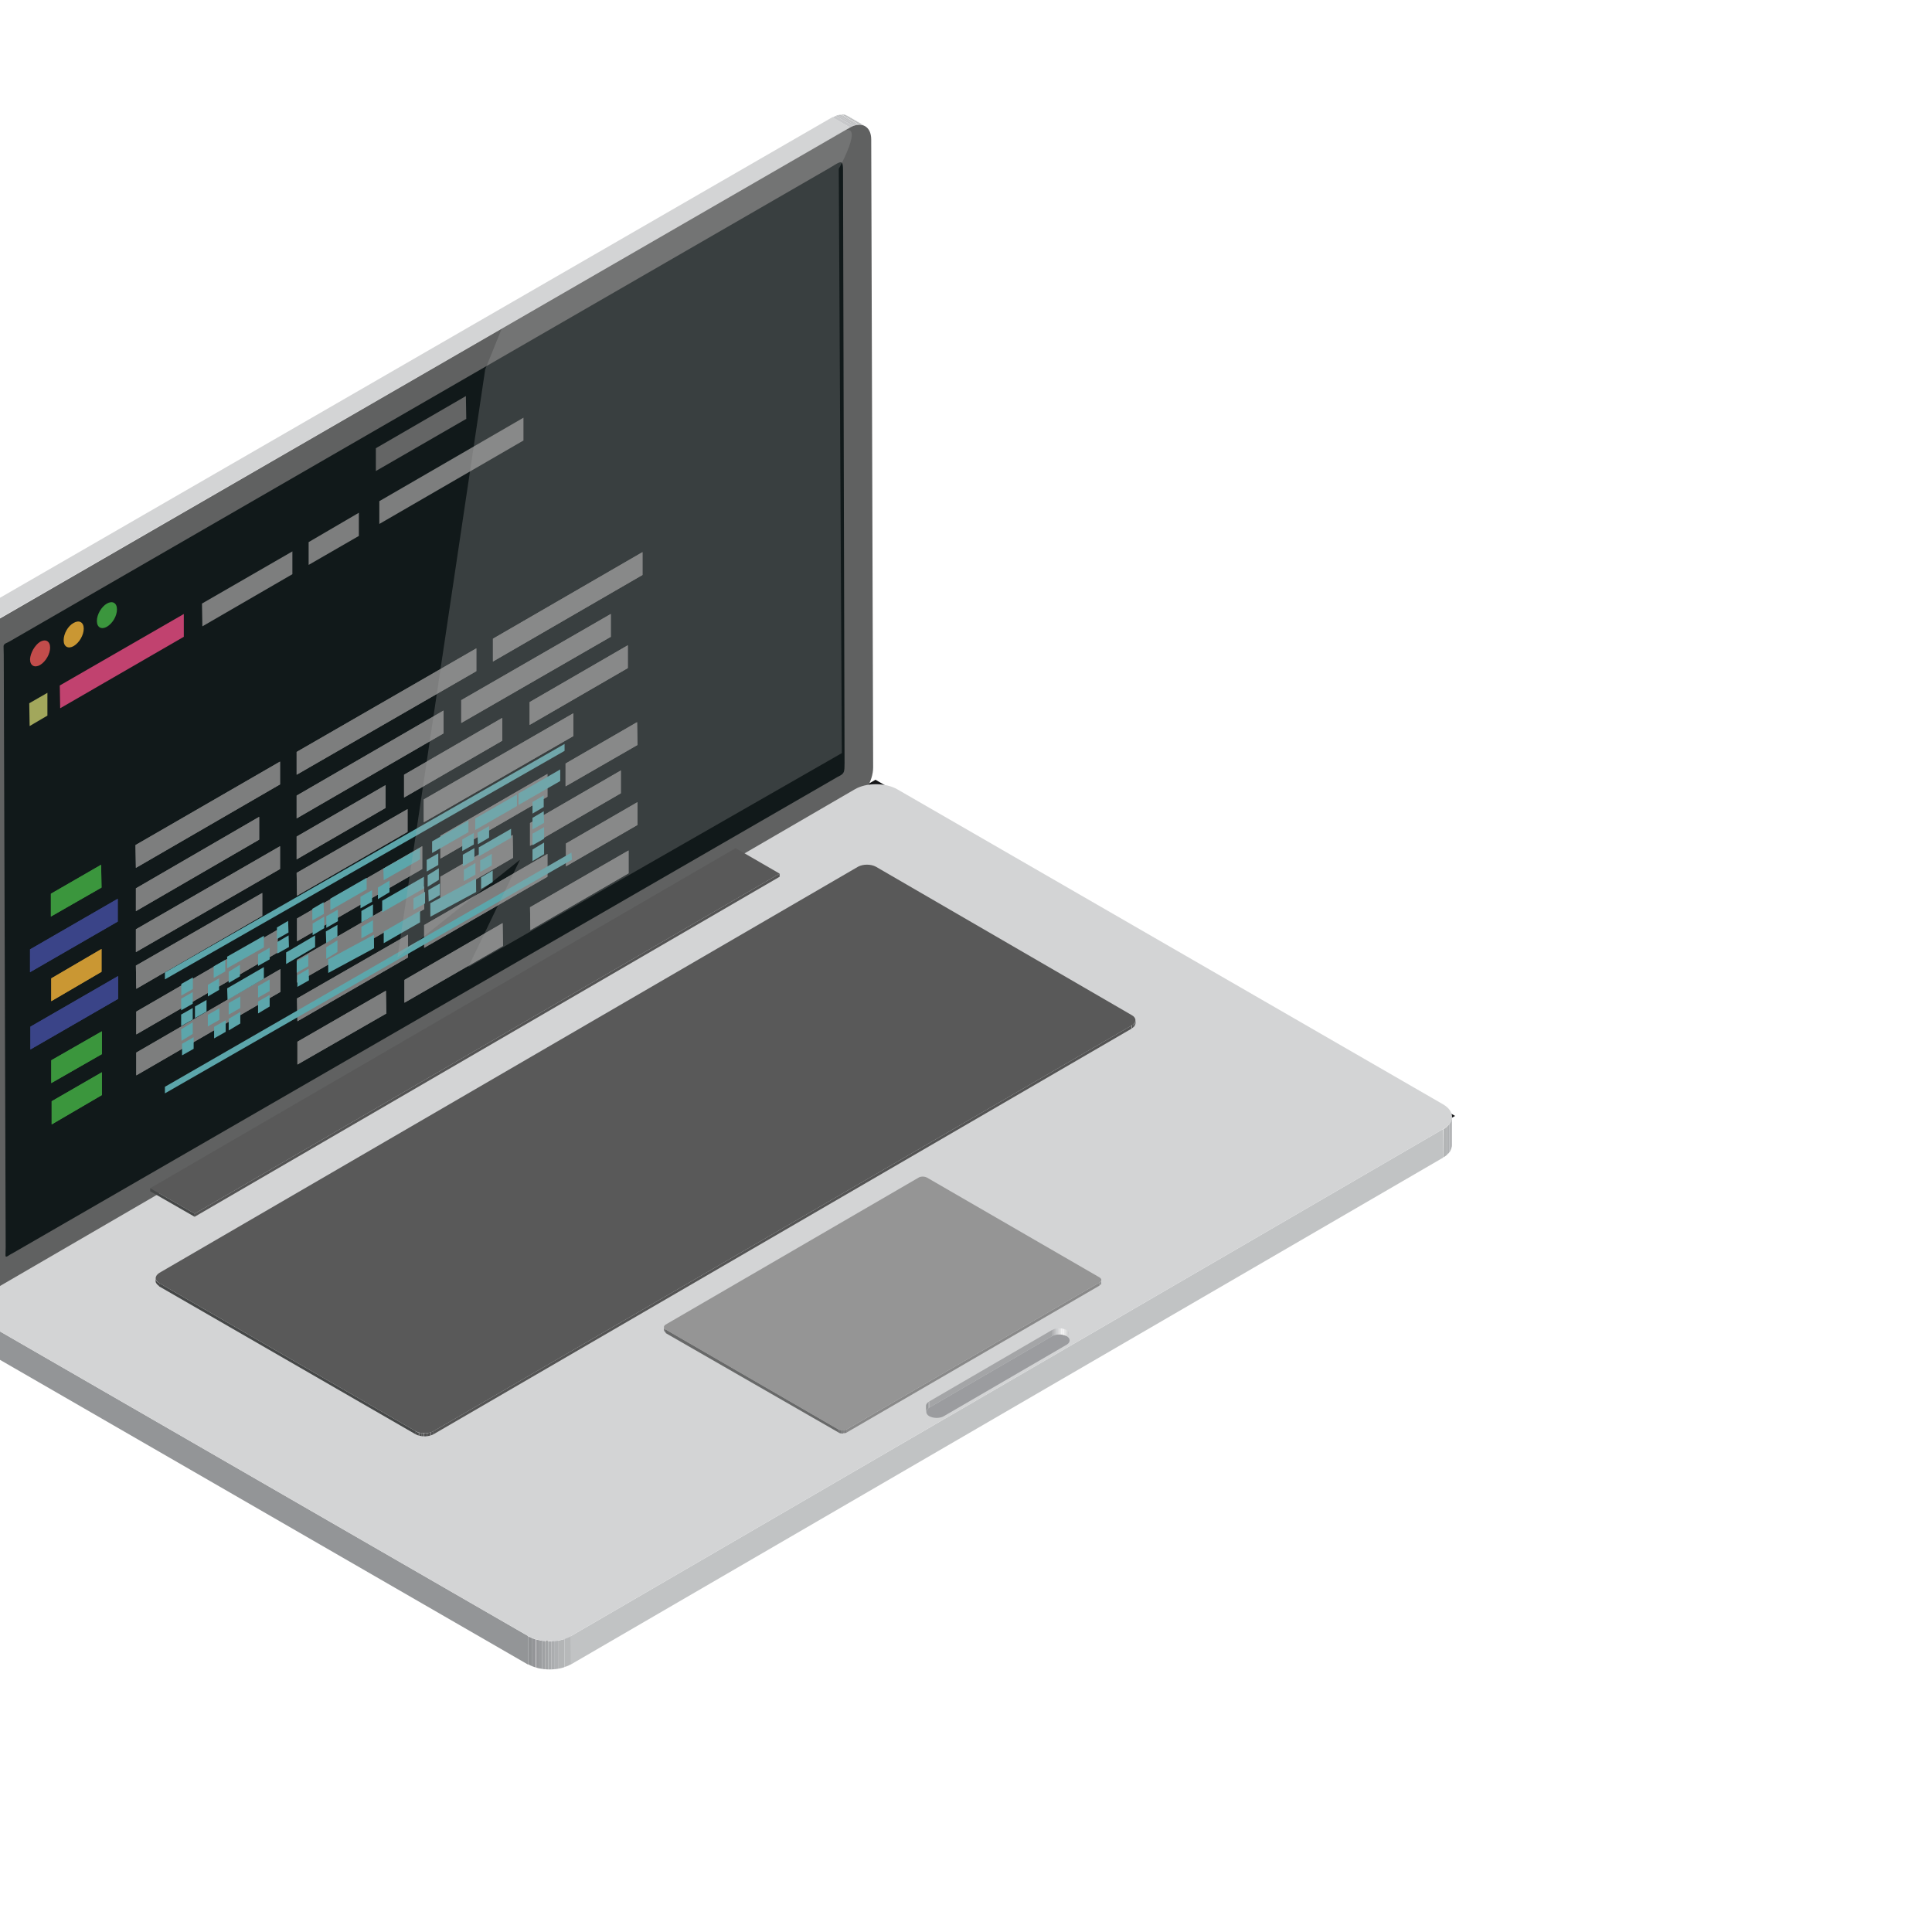 <?xml version="1.0" encoding="utf-8"?>
<!-- Generator: Adobe Illustrator 16.0.0, SVG Export Plug-In . SVG Version: 6.00 Build 0)  -->
<!DOCTYPE svg PUBLIC "-//W3C//DTD SVG 1.1//EN" "http://www.w3.org/Graphics/SVG/1.1/DTD/svg11.dtd">
<svg version="1.1" id="Layer_1" xmlns="http://www.w3.org/2000/svg" xmlns:xlink="http://www.w3.org/1999/xlink" x="0px" y="0px"
	 width="350px" height="350px" viewBox="0 0 350 350" enable-background="new 0 0 350 350" xml:space="preserve">
<filter  width="200%" height="200%" id="f1" y="0" x="0">
	<feGaussianBlur  stdDeviation="7"></feGaussianBlur>
</filter>
<g id="shadow" filter="url(#f1)">
	<path fill="#151618" d="M-5.2,237.16l104.3,60.199l164.5-95.199l-105-60.9L-5.2,237.16z"/>
</g>
<g id="computer">
	<g id="screen">
		<g id="corner-top-right">
			<g>
				<defs>
					<path id="SVGID_1_" d="M153.56,21l3.15,1.82c-0.7-0.42-1.68-0.35-2.73,0.28l-3.15-1.82C151.88,20.65,152.86,20.58,153.56,21z"
						/>
				</defs>
				<clipPath id="SVGID_2_">
					<use xlink:href="#SVGID_1_"  overflow="visible"/>
				</clipPath>
				<g clip-path="url(#SVGID_2_)">
					<path fill="#C7C8CA" d="M153.98,23.1l-3.15-1.82c0.21-0.07,0.35-0.21,0.56-0.28l3.15,1.82
						C154.33,22.89,154.19,22.96,153.98,23.1"/>
					<path fill="#C3C4C6" d="M154.54,22.82L151.39,21c0.14-0.07,0.28-0.14,0.42-0.14l3.15,1.82
						C154.82,22.68,154.68,22.75,154.54,22.82"/>
					<path fill="#BFC0C2" d="M154.96,22.68l-3.15-1.82c0.14,0,0.21-0.07,0.35-0.07l3.15,1.82C155.17,22.61,155.1,22.61,154.96,22.68
						"/>
					<path fill="#BBBCBE" d="M155.31,22.61l-3.15-1.82c0.07,0,0.21,0,0.28,0l3.15,1.82C155.52,22.54,155.38,22.54,155.31,22.61"/>
					<path fill="#B7B9BA" d="M155.59,22.54l-3.15-1.82c0.07,0,0.14,0,0.28,0l3.15,1.82C155.73,22.54,155.66,22.54,155.59,22.54"/>
					<path fill="#B3B5B6" d="M155.87,22.54l-3.15-1.82c0.07,0,0.14,0,0.21,0l3.15,1.82C156.01,22.54,155.94,22.54,155.87,22.54"/>
					<path fill="#AFB1B3" d="M156.08,22.61l-3.15-1.82c0.07,0,0.14,0,0.21,0.07l3.15,1.82C156.22,22.61,156.15,22.61,156.08,22.61"
						/>
					<path fill="#ABADAF" d="M156.29,22.61l-3.15-1.82c0.07,0,0.14,0.07,0.21,0.07l3.15,1.82
						C156.43,22.68,156.36,22.68,156.29,22.61"/>
					<path fill="#A7A9AB" d="M156.5,22.68l-3.15-1.82c0.07,0,0.14,0.07,0.21,0.07l3.15,1.82C156.64,22.75,156.57,22.75,156.5,22.68"
						/>
					<path fill="#A3A5A7" d="M156.71,22.82L153.56,21l0,0L156.71,22.82L156.71,22.82"/>
				</g>
			</g>
		</g>
		<g id="corner-bottom-left">
			<g>
				<defs>
					<path id="SVGID_3_" d="M-3.59,235.55l-3.15-1.819c-0.7-0.42-1.12-1.261-1.12-2.45l3.15,1.819
						C-4.71,234.29-4.22,235.13-3.59,235.55z"/>
				</defs>
				<clipPath id="SVGID_4_">
					<use xlink:href="#SVGID_3_"  overflow="visible"/>
				</clipPath>
				<g clip-path="url(#SVGID_4_)">
					<path fill="#909294" d="M-3.59,235.55l-3.15-1.819c-0.7-0.42-1.12-1.261-1.12-2.45l3.15,1.819
						C-4.71,234.29-4.22,235.13-3.59,235.55"/>
				</g>
			</g>
		</g>
		<polygon id="border-left" fill="#939497" points="-4.71,233.1 -7.86,231.21 -8.14,117.46 -4.99,119.28 		"/>
		<polygon id="border-top" fill="#D3D4D5" points="-1.14,112.63 -4.36,110.81 150.83,21.21 153.98,23.1 		"/>
		<path id="frame" fill="#606161" d="M153.98,23.1c2.1-1.19,3.85-0.21,3.85,2.17l0.35,113.75c0,2.45-1.75,5.39-3.85,6.65
			l-155.12,89.6c-2.1,1.19-3.85,0.211-3.85-2.17l-0.35-113.75c0-2.45,1.75-5.39,3.85-6.65L153.98,23.1z"/>
		<g id="corner-top-left">
			<g>
				<defs>
					<path id="SVGID_5_" d="M-4.99,119.28l-3.15-1.82c0-2.45,1.75-5.39,3.85-6.65l3.15,1.82C-3.31,113.89-4.99,116.9-4.99,119.28z"
						/>
				</defs>
				<clipPath id="SVGID_6_">
					<use xlink:href="#SVGID_5_"  overflow="visible"/>
				</clipPath>
				<g clip-path="url(#SVGID_6_)">
					<path fill="#909294" d="M-4.99,119.28l-3.15-1.82c0-0.21,0-0.49,0.07-0.77l3.15,1.82C-4.99,118.79-4.99,119.07-4.99,119.28"/>
					<path fill="#949598" d="M-4.99,118.58l-3.15-1.82c0-0.21,0.07-0.35,0.07-0.56l3.15,1.82C-4.92,118.23-4.92,118.37-4.99,118.58"
						/>
					<path fill="#98999C" d="M-4.85,118.02L-8,116.2c0-0.14,0.07-0.28,0.14-0.42l3.15,1.82C-4.78,117.74-4.85,117.88-4.85,118.02"/>
					<path fill="#9B9D9F" d="M-4.78,117.6l-3.15-1.82c0.07-0.14,0.07-0.28,0.14-0.42l3.15,1.82C-4.71,117.32-4.71,117.46-4.78,117.6
						"/>
					<path fill="#9FA1A3" d="M-4.64,117.18l-3.15-1.82c0.07-0.14,0.07-0.21,0.14-0.35l3.15,1.82
						C-4.57,116.97-4.57,117.04-4.64,117.18"/>
					<path fill="#A3A5A7" d="M-4.5,116.83l-3.15-1.82c0.07-0.14,0.07-0.21,0.14-0.35l3.15,1.82C-4.43,116.62-4.43,116.69-4.5,116.83
						"/>
					<path fill="#A7A9AB" d="M-4.36,116.48l-3.15-1.82c0.07-0.14,0.07-0.21,0.14-0.35l3.15,1.82
						C-4.29,116.27-4.29,116.34-4.36,116.48"/>
					<path fill="#ABADAF" d="M-4.22,116.13l-3.15-1.82c0.07-0.14,0.14-0.21,0.14-0.35l3.15,1.82
						C-4.08,115.92-4.15,116.06-4.22,116.13"/>
					<path fill="#AFB1B3" d="M-4.01,115.78l-3.15-1.82c0.07-0.14,0.14-0.21,0.21-0.35l3.15,1.82
						C-3.94,115.57-4.01,115.71-4.01,115.78"/>
					<path fill="#B3B5B6" d="M-3.87,115.5l-3.15-1.82c0.07-0.14,0.14-0.21,0.21-0.35l3.15,1.82C-3.73,115.29-3.8,115.36-3.87,115.5"
						/>
					<path fill="#B7B9BA" d="M-3.66,115.15l-3.15-1.82c0.07-0.14,0.14-0.21,0.21-0.35l3.15,1.82
						C-3.52,114.94-3.59,115.08-3.66,115.15"/>
					<path fill="#BBBCBE" d="M-3.45,114.8l-3.15-1.82c0.07-0.14,0.14-0.21,0.28-0.35l3.15,1.82C-3.24,114.59-3.38,114.73-3.45,114.8
						"/>
					<path fill="#BFC0C2" d="M-3.17,114.45l-3.15-1.82c0.07-0.14,0.21-0.28,0.28-0.35l3.15,1.82
						C-2.96,114.24-3.1,114.31-3.17,114.45"/>
					<path fill="#C3C4C6" d="M-2.89,114.1l-3.15-1.82c0.14-0.14,0.28-0.28,0.42-0.42l3.15,1.82C-2.61,113.82-2.75,113.96-2.89,114.1
						"/>
					<path fill="#C7C8CA" d="M-2.47,113.68l-3.15-1.82c0.42-0.42,0.84-0.7,1.26-0.98l3.15,1.82
						C-1.63,112.91-2.05,113.26-2.47,113.68"/>
				</g>
			</g>
		</g>
		<polygon id="code-blue-bg" fill="#8ED4DC" points="151.95,30.52 152.3,136.36 1.31,223.51 1.03,117.67 		"/>
		<path fill="#11191A" d="M152.72,30.8c0-1.61-0.28-1.61-1.19-1.12c-0.35,0.21-0.84,0.49-1.4,0.84L2.22,115.92
			c-0.56,0.35-0.91,0.49-1.19,0.63c-0.56,0.35-0.35,0.42-0.35,2.03l0.35,107.38c0,1.54-0.21,1.89,0.35,1.61
			c0.21-0.141,0.63-0.42,1.19-0.7l148.4-85.68c0.56-0.35,0.98-0.56,1.26-0.7c0.7-0.42,0.77-0.7,0.77-2.24L152.72,30.8z"/>
		<g>
			<g>
				<g id="scrolling-code">
					<polygon fill="#7D7E7E" points="50.73,137.97 50.73,142.1 24.62,157.22 24.55,153.09 					"/>
					<polygon fill="#3B963D" points="18.32,156.66 18.39,160.79 9.22,166.04 9.22,161.91 					"/>
					<polygon fill="#7D7E7E" points="86.29,117.46 86.29,121.59 53.74,140.35 53.74,136.22 					"/>
					<polygon fill="#7D7E7E" points="116.39,100.03 116.39,104.16 89.3,119.84 89.3,115.71 					"/>
					<polygon fill="#3A4488" points="21.33,162.82 21.33,166.95 5.44,176.12 5.44,171.99 					"/>
					<polygon fill="#7D7E7E" points="110.65,111.23 110.65,115.36 83.56,130.97 83.56,126.84 					"/>
					<polygon fill="#7D7E7E" points="80.34,128.73 80.34,132.86 53.74,148.26 53.74,144.13 					"/>
					<polygon fill="#7D7E7E" points="46.95,147.98 46.95,152.11 24.62,165.06 24.62,160.93 					"/>
					<polygon fill="#CA9733" points="18.39,171.92 18.39,176.05 9.29,181.37 9.29,177.24 					"/>
					<polygon fill="#7D7E7E" points="90.98,130.06 90.98,134.19 73.2,144.48 73.2,140.35 					"/>
					<polygon fill="#7D7E7E" points="69.84,142.24 69.84,146.37 53.74,155.68 53.74,151.55 					"/>
					<polygon fill="#7D7E7E" points="113.73,116.9 113.73,121.03 95.95,131.32 95.95,127.19 					"/>
					<polygon fill="#7D7E7E" points="50.73,153.3 50.73,157.43 24.62,172.48 24.62,168.35 					"/>
					<polygon fill="#3A4488" points="21.4,176.82 21.4,180.95 5.51,190.12 5.51,185.99 					"/>
					<polygon fill="#7D7E7E" points="103.86,129.22 103.86,133.35 76.77,148.96 76.77,144.83 					"/>
					<polygon fill="#7D7E7E" points="73.83,146.58 73.83,150.71 53.81,162.26 53.74,158.13 					"/>
					<polygon fill="#7D7E7E" points="47.51,161.77 47.51,165.9 24.69,179.13 24.62,174.93 					"/>
					<polygon fill="#3B963D" points="18.46,186.83 18.46,190.96 9.29,196.21 9.29,192.08 					"/>
					<polygon fill="#7D7E7E" points="115.41,130.83 115.48,134.96 102.46,142.45 102.46,138.32 					"/>
					<polygon fill="#7D7E7E" points="99.17,140.21 99.17,144.34 79.78,155.54 79.78,151.41 					"/>
					<polygon fill="#7D7E7E" points="50.31,168.42 50.31,172.55 24.69,187.391 24.69,183.26 					"/>
					<polygon fill="#7D7E7E" points="76.49,153.3 76.49,157.43 53.81,170.52 53.81,166.39 					"/>
					<polygon fill="#3B963D" points="18.46,194.25 18.46,198.38 9.36,203.7 9.36,199.5 					"/>
					<polygon fill="#7D7E7E" points="112.47,139.58 112.47,143.71 96.02,153.23 96.02,149.1 					"/>
					<polygon fill="#7D7E7E" points="76.84,160.58 76.84,164.71 53.81,178.01 53.81,173.88 					"/>
					<polygon fill="#7D7E7E" points="92.87,151.27 92.94,155.4 79.78,163.03 79.78,158.83 					"/>
					<polygon fill="#7D7E7E" points="50.8,175.561 50.8,179.689 24.69,194.811 24.69,190.68 					"/>
					<polygon fill="#7D7E7E" points="99.17,154.7 99.17,158.83 76.84,171.71 76.84,167.58 					"/>
					<polygon fill="#7D7E7E" points="115.48,145.32 115.48,149.45 102.53,156.94 102.53,152.81 					"/>
					<polygon fill="#7D7E7E" points="73.9,169.33 73.9,173.46 53.88,185.01 53.81,180.88 					"/>
					<polygon fill="#7D7E7E" points="69.91,179.48 69.98,183.609 53.88,192.85 53.88,188.72 					"/>
					<polygon fill="#7D7E7E" points="113.87,154.07 113.87,158.2 96.09,168.49 96.02,164.36 					"/>
					<polygon fill="#7D7E7E" points="91.05,167.23 73.27,177.52 73.27,181.65 91.12,171.36 					"/>
				</g>
			</g>
			<g>
				<g id="scrolling-code-2">
					<polygon fill="#7D7E7E" points="50.73,137.97 50.73,142.1 24.62,157.22 24.55,153.09 					"/>
					<polygon fill="#3B963D" points="18.32,156.66 18.39,160.79 9.22,166.04 9.22,161.91 					"/>
					<polygon fill="#7D7E7E" points="86.29,117.46 86.29,121.59 53.74,140.35 53.74,136.22 					"/>
					<polygon fill="#7D7E7E" points="116.39,100.03 116.39,104.16 89.3,119.84 89.3,115.71 					"/>
					<polygon fill="#3A4488" points="21.33,162.82 21.33,166.95 5.44,176.12 5.44,171.99 					"/>
					<polygon fill="#7D7E7E" points="110.65,111.23 110.65,115.36 83.56,130.97 83.56,126.84 					"/>
					<polygon fill="#7D7E7E" points="80.34,128.73 80.34,132.86 53.74,148.26 53.74,144.13 					"/>
					<polygon fill="#7D7E7E" points="46.95,147.98 46.95,152.11 24.62,165.06 24.62,160.93 					"/>
					<polygon fill="#CA9733" points="18.39,171.92 18.39,176.05 9.29,181.37 9.29,177.24 					"/>
					<polygon fill="#7D7E7E" points="90.98,130.06 90.98,134.19 73.2,144.48 73.2,140.35 					"/>
					<polygon fill="#7D7E7E" points="69.84,142.24 69.84,146.37 53.74,155.68 53.74,151.55 					"/>
					<polygon fill="#7D7E7E" points="113.73,116.9 113.73,121.03 95.95,131.32 95.95,127.19 					"/>
					<polygon fill="#7D7E7E" points="50.73,153.3 50.73,157.43 24.62,172.48 24.62,168.35 					"/>
					<polygon fill="#3A4488" points="21.4,176.82 21.4,180.95 5.51,190.12 5.51,185.99 					"/>
					<polygon fill="#7D7E7E" points="103.86,129.22 103.86,133.35 76.77,148.96 76.77,144.83 					"/>
					<polygon fill="#7D7E7E" points="73.83,146.58 73.83,150.71 53.81,162.26 53.74,158.13 					"/>
					<polygon fill="#7D7E7E" points="47.51,161.77 47.51,165.9 24.69,179.13 24.62,174.93 					"/>
					<polygon fill="#3B963D" points="18.46,186.83 18.46,190.96 9.29,196.21 9.29,192.08 					"/>
					<polygon fill="#7D7E7E" points="115.41,130.83 115.48,134.96 102.46,142.45 102.46,138.32 					"/>
					<polygon fill="#7D7E7E" points="99.17,140.21 99.17,144.34 79.78,155.54 79.78,151.41 					"/>
					<polygon fill="#7D7E7E" points="50.31,168.42 50.31,172.55 24.69,187.391 24.69,183.26 					"/>
					<polygon fill="#7D7E7E" points="76.49,153.3 76.49,157.43 53.81,170.52 53.81,166.39 					"/>
					<polygon fill="#3B963D" points="18.46,194.25 18.46,198.38 9.36,203.7 9.36,199.5 					"/>
					<polygon fill="#7D7E7E" points="112.47,139.58 112.47,143.71 96.02,153.23 96.02,149.1 					"/>
					<polygon fill="#7D7E7E" points="76.84,160.58 76.84,164.71 53.81,178.01 53.81,173.88 					"/>
					<polygon fill="#7D7E7E" points="92.87,151.27 92.94,155.4 79.78,163.03 79.78,158.83 					"/>
					<polygon fill="#7D7E7E" points="50.8,175.561 50.8,179.689 24.69,194.811 24.69,190.68 					"/>
					<polygon fill="#7D7E7E" points="99.17,154.7 99.17,158.83 76.84,171.71 76.84,167.58 					"/>
					<polygon fill="#7D7E7E" points="115.48,145.32 115.48,149.45 102.53,156.94 102.53,152.81 					"/>
					<polygon fill="#7D7E7E" points="73.9,169.33 73.9,173.46 53.88,185.01 53.81,180.88 					"/>
					<polygon fill="#7D7E7E" points="69.91,179.48 69.98,183.609 53.88,192.85 53.88,188.72 					"/>
					<polygon fill="#7D7E7E" points="113.87,154.07 113.87,158.2 96.09,168.49 96.02,164.36 					"/>
					<polygon fill="#7D7E7E" points="91.05,167.23 73.27,177.52 73.27,181.65 91.12,171.36 					"/>
				</g>
			</g>
		</g>
		<polygon fill="#A2A75C" points="8.59,125.51 8.59,129.64 5.37,131.53 5.3,127.4 		"/>
		<polygon fill="#7D7E7E" points="65.01,92.89 65.01,97.09 55.91,102.34 55.91,98.21 		"/>
		<polygon fill="#7D7E7E" points="94.83,75.67 94.83,79.8 68.72,94.92 68.72,90.79 		"/>
		<polygon fill="#7D7E7E" points="52.97,99.89 52.97,104.02 36.66,113.47 36.59,109.34 		"/>
		<polygon fill="#C1426F" points="33.3,111.23 33.3,115.36 10.9,128.31 10.83,124.18 		"/>
		<polygon fill="#5CA6AB" points="61.129,170.352 61.129,172.451 59.099,173.711 59.099,171.611 		"/>
		<polygon fill="#5CA6AB" points="67.741,169.339 67.762,171.786 59.467,176.261 59.446,173.814 		"/>
		<polygon fill="#5CA6AB" points="89.255,157.69 89.255,159.79 87.155,161.05 87.155,158.95 		"/>
		<polygon fill="#5CA6AB" points="76.095,153.58 76.095,155.68 69.515,159.46 69.445,157.36 		"/>
		<polygon fill="#5CA6AB" points="67.402,161.263 67.402,163.363 65.303,164.553 65.303,162.453 		"/>
		<polygon fill="#5CA6AB" points="48.852,171.697 48.852,173.796 46.752,174.986 46.752,172.886 		"/>
		<polygon fill="#5CA6AB" points="48.852,177.437 48.852,179.537 46.752,180.727 46.752,178.627 		"/>
		<polygon fill="#5CA6AB" points="89.089,154.682 89.089,156.782 86.989,157.972 86.989,155.872 		"/>
		<polygon fill="#5CA6AB" points="98.499,146.97 98.568,149.07 96.468,150.26 96.468,148.16 		"/>
		<polygon fill="#5CA6AB" points="98.499,144.1 98.499,146.2 96.468,147.39 96.468,145.29 		"/>
		<polygon fill="#5CA6AB" points="77.005,161.56 77.005,163.66 74.905,164.85 74.905,162.75 		"/>
		<polygon fill="#5CA6AB" points="39.69,177.229 39.69,179.328 37.66,180.519 37.66,178.418 		"/>
		<polygon fill="#5CA6AB" points="98.568,152.64 98.568,154.74 96.468,156 96.468,153.9 		"/>
		<polygon fill="#5CA6AB" points="76.095,164.99 76.095,167.09 69.515,170.87 69.515,168.77 		"/>
		<polygon fill="#5CA6AB" points="88.606,149.65 88.606,151.75 86.577,152.94 86.506,150.84 		"/>
		<polygon fill="#5CA6AB" points="98.568,149.84 98.568,151.94 96.468,153.13 96.468,151.03 		"/>
		<polygon fill="#5CA6AB" points="58.736,166.051 58.736,168.15 56.637,169.411 56.637,167.311 		"/>
		<polygon fill="#5CA6AB" points="70.565,159.53 70.565,161.63 68.465,162.89 68.465,160.79 		"/>
		<polygon fill="#5CA6AB" points="76.795,158.836 76.795,160.937 69.235,165.276 69.235,163.176 		"/>
		<polygon fill="#5CA6AB" points="55.85,172.942 55.85,175.043 53.75,176.232 53.75,174.133 		"/>
		<polygon fill="#5CA6AB" points="48.852,180.236 48.852,182.336 46.752,183.597 46.752,181.426 		"/>
		<polygon fill="#5CA6AB" points="52.28,169.453 52.35,171.553 50.25,172.743 50.25,170.643 		"/>
		<polygon fill="#5CA6AB" points="43.532,183.316 43.532,185.416 41.432,186.676 41.432,184.576 		"/>
		<polygon fill="#5CA6AB" points="43.532,180.517 43.532,182.617 41.432,183.807 41.432,181.707 		"/>
		<polygon fill="#5CA6AB" points="47.802,175.197 47.802,177.297 41.222,181.146 41.152,179.047 		"/>
		<polygon fill="#5CA6AB" points="67.569,166.711 67.569,168.812 65.469,170.002 65.469,167.901 		"/>
		<polygon fill="#5CA6AB" points="43.462,174.776 43.462,176.877 41.432,178.066 41.432,176.037 		"/>
		<polygon fill="#5CA6AB" points="67.569,163.841 67.569,165.941 65.469,167.131 65.469,165.032 		"/>
		<polygon fill="#5CA6AB" points="47.802,169.526 47.802,171.626 41.152,175.407 41.152,173.307 		"/>
		<polygon fill="#5CA6AB" points="61.129,167.551 61.129,169.651 59.099,170.842 59.029,168.742 		"/>
		<polygon fill="#5CA6AB" points="103.52,154.458 103.612,155.741 29.875,198.075 29.875,196.884 		"/>
		<polygon fill="#5CA6AB" points="61.212,164.786 61.212,166.886 59.112,168.076 59.112,165.976 		"/>
		<polygon display="none" fill="#5CA6AB" points="20.07,143.57 20.07,145.67 13.42,149.45 13.42,147.35 		"/>
		<polygon fill="#5CA6AB" points="66.422,159.023 66.422,161.123 59.842,164.903 59.842,162.803 		"/>
		<polygon fill="#5CA6AB" points="34.915,185.197 34.915,187.297 32.885,188.557 32.815,186.457 		"/>
		<polygon fill="#5CA6AB" points="34.915,179.734 34.915,181.835 32.815,183.025 32.815,180.925 		"/>
		<polygon display="none" fill="#5CA6AB" points="20,132.16 20,134.26 13.42,138.04 13.42,135.94 		"/>
		<polygon fill="#5CA6AB" points="102.278,134.771 102.278,136.026 29.875,177.425 29.875,176.17 		"/>
		<polygon fill="#5CA6AB" points="57.083,169.46 57.083,171.561 51.833,174.641 51.833,172.541 		"/>
		<polygon fill="#5CA6AB" points="37.415,181.151 37.415,183.252 35.315,184.441 35.315,182.342 		"/>
		<polygon fill="#5CA6AB" points="40.811,173.881 40.811,175.98 38.711,177.171 38.711,175.071 		"/>
		<polygon fill="#5CA6AB" points="34.941,177.068 34.941,179.168 32.841,180.358 32.841,178.258 		"/>
		<polygon fill="#5CA6AB" points="93.649,143.927 93.649,146.027 86.089,150.367 86.089,148.267 		"/>
		<polygon fill="#5CA6AB" points="39.748,182.651 39.748,184.752 37.648,185.941 37.648,183.842 		"/>
		<polygon fill="#5CA6AB" points="40.889,184.823 40.889,186.924 38.789,188.113 38.789,186.014 		"/>
		<polygon fill="#5CA6AB" points="35.082,187.901 35.082,190.002 32.981,191.191 32.981,189.092 		"/>
		<polygon fill="#5CA6AB" points="52.197,166.828 52.267,168.928 50.167,170.118 50.167,168.018 		"/>
		<polygon fill="#5CA6AB" points="58.613,163.453 58.683,165.553 56.583,166.743 56.583,164.643 		"/>
		<polygon fill="#5CA6AB" points="55.905,175.494 55.975,177.595 53.875,178.784 53.875,176.685 		"/>
		<polygon fill="#5CA6AB" points="79.504,157.289 79.504,159.389 77.474,160.649 77.474,158.549 		"/>
		<polygon fill="#5CA6AB" points="86.241,159.152 86.262,161.598 77.967,166.073 77.946,163.627 		"/>
		<polygon fill="#5CA6AB" points="85.84,150.888 85.84,152.988 83.74,154.178 83.74,152.078 		"/>
		<polygon fill="#5CA6AB" points="85.944,153.649 85.944,155.749 83.844,156.939 83.844,154.839 		"/>
		<polygon fill="#5CA6AB" points="86.131,156.341 86.131,158.441 84.032,159.631 84.032,157.532 		"/>
		<polygon fill="#5CA6AB" points="79.691,160.051 79.691,162.151 77.662,163.341 77.591,161.242 		"/>
		<polygon fill="#5CA6AB" points="79.4,154.598 79.4,156.698 77.3,157.888 77.3,155.788 		"/>
		<polygon fill="#5CA6AB" points="84.86,148.648 84.86,150.748 78.28,154.528 78.28,152.428 		"/>
		<polygon fill="#5CA6AB" points="92.583,150.146 92.583,151.774 86.735,155.139 86.735,153.511 		"/>
		<polygon fill="#5CA6AB" points="101.492,139.392 101.492,141.492 93.932,145.832 93.932,143.732 		"/>
		<polygon fill="#5CA6AB" points="34.915,182.605 34.915,184.705 32.815,185.895 32.815,183.795 		"/>
		<g>
			<g>
				<defs>
					<path id="SVGID_7_" d="M152.72,30.8c0-1.61-0.28-1.61-1.19-1.12c-0.35,0.21-0.84,0.49-1.4,0.84L2.22,115.92
						c-0.56,0.35-0.91,0.49-1.19,0.63c-0.56,0.35-0.35,0.42-0.35,2.03l0.35,107.38c0,1.54-0.21,1.89,0.35,1.61
						c0.21-0.141,0.63-0.42,1.19-0.7l148.4-85.68c0.56-0.35,0.98-0.56,1.26-0.7c0.7-0.42,0.77-0.7,0.77-2.24L152.72,30.8z"/>
				</defs>
				<clipPath id="SVGID_8_">
					<use xlink:href="#SVGID_7_"  overflow="visible"/>
				</clipPath>
				<g display="none" clip-path="url(#SVGID_8_)">
					<path id="code-cover-screen" display="inline" fill="#11191A" d="M152.72,30.8c0-1.61-0.28-1.61-1.19-1.12
						c-0.35,0.21-0.84,0.49-1.4,0.84L2.22,115.92c-0.56,0.35-0.91,0.49-1.19,0.63c-0.56,0.35-0.35,0.42-0.35,2.03l0.35,107.38
						c0,1.54-0.21,1.89,0.35,1.61c0.21-0.141,0.63-0.42,1.19-0.7l148.4-85.68c0.56-0.35,0.98-0.56,1.26-0.7
						c0.7-0.42,0.77-0.7,0.77-2.24L152.72,30.8z"/>
				</g>
			</g>
		</g>
		<path fill="#C24C4B" d="M7.26,116.27c0.98-0.56,1.82-0.14,1.82,1.05c0,1.12-0.77,2.52-1.82,3.15c-0.98,0.561-1.82,0.14-1.82-1.05
			C5.51,118.3,6.28,116.9,7.26,116.27z"/>
		<path fill="#CA9733" d="M13.35,112.84c0.98-0.56,1.82-0.14,1.82,1.05c0,1.12-0.77,2.52-1.82,3.15c-0.98,0.56-1.82,0.14-1.82-1.05
			C11.53,114.8,12.3,113.4,13.35,112.84z"/>
		<path fill="#3B963D" d="M19.37,109.34c0.98-0.56,1.82-0.14,1.82,1.05s-0.77,2.52-1.82,3.15c-0.98,0.56-1.82,0.14-1.82-1.05
			C17.55,111.3,18.39,109.9,19.37,109.34z"/>
		<polygon fill="#646565" points="84.4,71.75 84.47,75.88 68.09,85.33 68.09,81.2 		"/>
		<path id="reflex" opacity="0.27" fill="#A9A8A8" enable-background="new    " d="M150.9,24.85L90.91,59.5l-3.01,7.42L72.01,173.46
			l22.19-17.71l-9.38,19.46l67.69-38.78l-0.56-105.84C151.95,30.59,157.9,19.88,150.9,24.85z"/>
	</g>
	<g id="bottom">
		<g>
			<g>
				<defs>
					<path id="SVGID_9_" d="M263.04,202.37v5.11c0,0.84-0.56,1.609-1.61,2.239v-5.11C262.48,203.98,263.04,203.141,263.04,202.37z"
						/>
				</defs>
				<clipPath id="SVGID_10_">
					<use xlink:href="#SVGID_9_"  overflow="visible"/>
				</clipPath>
				<g clip-path="url(#SVGID_10_)">
					<path fill="#9B9D9F" d="M263.04,202.37v5.11c0,0,0,0,0,0.069V202.37L263.04,202.37"/>
					<path fill="#9FA1A3" d="M263.04,202.37v5.11c0,0.14,0,0.209-0.069,0.35v-5.11C263.04,202.58,263.04,202.51,263.04,202.37"/>
					<path fill="#A3A5A7" d="M262.971,202.72v5.11c0,0.07-0.07,0.21-0.07,0.279V203C262.971,202.93,262.971,202.79,262.971,202.72"
						/>
					<path fill="#A7A9AB" d="M262.9,203v5.109c-0.07,0.141-0.07,0.211-0.141,0.281v-5.11C262.83,203.21,262.83,203.141,262.9,203"/>
					<path fill="#ABADAF" d="M262.76,203.35v5.11c-0.07,0.14-0.14,0.21-0.21,0.351v-5.11
						C262.62,203.561,262.689,203.42,262.76,203.35"/>
					<path fill="#AFB1B3" d="M262.55,203.63v5.11c-0.069,0.14-0.21,0.279-0.35,0.35v-5.109
						C262.34,203.91,262.41,203.77,262.55,203.63"/>
					<path fill="#B3B5B6" d="M262.2,204.05v5.11c-0.21,0.21-0.421,0.35-0.7,0.49v-5.11C261.779,204.4,261.99,204.189,262.2,204.05"
						/>
					<path fill="#B7B9BA" d="M261.5,204.54v5.11c0,0-0.07,0-0.07,0.069L261.5,204.54C261.43,204.54,261.5,204.54,261.5,204.54"/>
				</g>
			</g>
		</g>
		<g>
			<g>
				<defs>
					<path id="SVGID_11_" d="M-4.92,242.2v-5.11c0,0.84,0.56,1.61,1.61,2.24v5.109C-4.36,243.811-4.92,242.97-4.92,242.2z"/>
				</defs>
				<clipPath id="SVGID_12_">
					<use xlink:href="#SVGID_11_"  overflow="visible"/>
				</clipPath>
				<g clip-path="url(#SVGID_12_)">
					<path fill="#909294" d="M-3.24,239.33v5.109c-1.05-0.629-1.61-1.47-1.61-2.239v-5.11C-4.85,237.859-4.36,238.7-3.24,239.33"/>
				</g>
			</g>
		</g>
		<polygon fill="#C1C3C4" points="261.43,204.54 261.43,209.72 103.37,301.561 103.44,296.38 		"/>
		<polygon fill="#939597" points="95.67,296.38 95.67,301.561 -3.31,244.439 -3.24,239.33 		"/>
		<path fill="#D3D4D5" d="M261.43,200.061c2.17,1.26,2.17,3.289,0,4.479l-157.99,91.84c-2.1,1.261-5.6,1.261-7.77,0l-98.91-57.05
			c-2.17-1.26-2.17-3.29,0-4.48l158.06-91.84c2.1-1.26,5.6-1.26,7.77,0L261.43,200.061z"/>
		<g>
			<g>
				<defs>
					<path id="SVGID_13_" d="M103.44,296.38v5.11c-2.1,1.26-5.6,1.26-7.77,0v-5.11C97.77,297.641,101.27,297.641,103.44,296.38z"/>
				</defs>
				<clipPath id="SVGID_14_">
					<use xlink:href="#SVGID_13_"  overflow="visible"/>
				</clipPath>
				<g clip-path="url(#SVGID_14_)">
					<path fill="#B7B9BA" d="M103.44,296.38v5.11c-0.35,0.21-0.77,0.42-1.19,0.49v-5.11C102.67,296.8,103.02,296.59,103.44,296.38"
						/>
					<path fill="#B3B5B6" d="M102.25,296.939v5.11c-0.35,0.14-0.7,0.21-1.05,0.28v-5.11C101.55,297.15,101.9,297.01,102.25,296.939"
						/>
					<path fill="#AFB1B3" d="M101.2,297.22v5.11c-0.21,0.07-0.49,0.07-0.7,0.07v-5.11C100.71,297.29,100.92,297.22,101.2,297.22"/>
					<path fill="#ABADAF" d="M100.5,297.29v5.11c-0.21,0-0.42,0-0.63,0.069v-5.11C100.08,297.29,100.29,297.29,100.5,297.29"/>
					<path fill="#A7A9AB" d="M99.87,297.359v5.11c-0.21,0-0.35,0-0.56,0v-5.11C99.45,297.359,99.66,297.359,99.87,297.359"/>
					<path fill="#A3A5A7" d="M99.31,297.359v5.11c-0.21,0-0.35,0-0.56,0v-5.11C98.96,297.29,99.1,297.359,99.31,297.359"/>
					<path fill="#9FA1A3" d="M98.75,297.29v5.11c-0.21,0-0.35,0-0.56-0.07v-5.11C98.4,297.29,98.54,297.29,98.75,297.29"/>
					<path fill="#9B9D9F" d="M98.19,297.22v5.11c-0.21,0-0.35-0.07-0.56-0.07v-5.109C97.84,297.22,98.05,297.22,98.19,297.22"/>
					<path fill="#98999C" d="M97.7,297.15v5.109c-0.21-0.07-0.42-0.07-0.56-0.14v-5.11C97.28,297.08,97.49,297.08,97.7,297.15"/>
					<path fill="#949598" d="M97.07,297.01v5.11c-0.21-0.07-0.42-0.14-0.63-0.21v-5.11C96.65,296.87,96.86,296.939,97.07,297.01"/>
					<path fill="#909294" d="M96.44,296.8v5.11c-0.28-0.141-0.56-0.21-0.77-0.35v-5.11C95.88,296.52,96.16,296.66,96.44,296.8"/>
				</g>
			</g>
		</g>
		<polygon fill="#595959" points="141.24,158.27 35.26,219.87 27.21,215.25 133.26,153.65 		"/>
		<polygon fill="#545454" points="141.24,158.27 141.24,158.83 35.26,220.43 35.26,219.87 		"/>
		<polygon fill="#464848" points="35.26,219.87 35.26,220.43 27.21,215.811 27.21,215.25 		"/>
		<g>
			<g>
				<defs>
					<path id="SVGID_15_" d="M199.55,231.84v0.561c0,0.14-0.14,0.35-0.35,0.42v-0.561C199.41,232.189,199.55,232.05,199.55,231.84z"
						/>
				</defs>
				<clipPath id="SVGID_16_">
					<use xlink:href="#SVGID_15_"  overflow="visible"/>
				</clipPath>
				<g clip-path="url(#SVGID_16_)">
					<polyline fill="#6E6F6F" points="199.55,231.84 199.55,232.47 199.55,232.47 199.55,231.84 199.55,231.84 					"/>
					<path fill="#707172" d="M199.55,231.84v0.561v0.069V231.84C199.55,231.91,199.55,231.91,199.55,231.84"/>
					<path fill="#737475" d="M199.55,231.91v0.56v0.07V231.91C199.55,231.98,199.55,231.98,199.55,231.91"/>
					<path fill="#767777" d="M199.55,231.98v0.56v0.069V231.98C199.48,232.05,199.48,232.05,199.55,231.98"/>
					<path fill="#797A7A" d="M199.48,232.05v0.56c0,0,0,0.07-0.07,0.07L199.48,232.05C199.48,232.12,199.48,232.12,199.48,232.05"/>
					<path fill="#7C7D7D" d="M199.41,232.12v0.56l-0.07,0.07v-0.561C199.41,232.189,199.41,232.189,199.41,232.12"/>
					<path fill="#7F7F80" d="M199.41,232.189v0.561c-0.07,0.07-0.07,0.07-0.141,0.07v-0.561
						C199.27,232.26,199.34,232.26,199.41,232.189"/>
					<path fill="#828283" d="M199.2,232.33v0.561l0,0V232.33L199.2,232.33"/>
				</g>
			</g>
		</g>
		<g>
			<g>
				<defs>
					<path id="SVGID_17_" d="M120.31,241.01v-0.56c0,0.14,0.14,0.35,0.35,0.489v0.561C120.38,241.359,120.31,241.15,120.31,241.01z"
						/>
				</defs>
				<clipPath id="SVGID_18_">
					<use xlink:href="#SVGID_17_"  overflow="visible"/>
				</clipPath>
				<g clip-path="url(#SVGID_18_)">
					<path fill="#656667" d="M120.66,240.87v0.56c-0.21-0.14-0.35-0.279-0.35-0.49v-0.56C120.31,240.59,120.38,240.8,120.66,240.87"
						/>
				</g>
			</g>
		</g>
		<polygon fill="#898989" points="199.2,232.33 199.2,232.891 153.42,259.49 153.42,258.93 		"/>
		<polygon fill="#686969" points="151.88,258.93 151.88,259.49 120.59,241.5 120.66,240.87 		"/>
		<path fill="#959595" d="M199.2,231.42c0.42,0.28,0.42,0.63,0,0.91l-45.78,26.6c-0.42,0.28-1.12,0.28-1.61,0l-31.22-18.06
			c-0.42-0.28-0.42-0.63,0-0.91l45.78-26.601c0.42-0.279,1.12-0.279,1.61,0L199.2,231.42z"/>
		<g>
			<g>
				<defs>
					<path id="SVGID_19_" d="M153.42,258.93v0.561c-0.42,0.279-1.12,0.279-1.61,0v-0.561C152.3,259.21,153,259.21,153.42,258.93z"/>
				</defs>
				<clipPath id="SVGID_20_">
					<use xlink:href="#SVGID_19_"  overflow="visible"/>
				</clipPath>
				<g clip-path="url(#SVGID_20_)">
					<path fill="#828283" d="M153.42,258.93v0.561c-0.07,0.07-0.14,0.07-0.28,0.14v-0.56C153.28,259,153.35,259,153.42,258.93"/>
					<path fill="#7F7F80" d="M153.21,259v0.561c-0.07,0-0.14,0.069-0.21,0.069v-0.56C153.07,259.07,153.14,259.07,153.21,259"/>
					<path fill="#7C7D7D" d="M153,259.07v0.56c-0.07,0-0.07,0-0.14,0v-0.56C152.86,259.07,152.93,259.07,153,259.07"/>
					<path fill="#797A7A" d="M152.86,259.07v0.56c-0.07,0-0.07,0-0.14,0v-0.56C152.72,259.141,152.79,259.141,152.86,259.07"/>
					<path fill="#767777" d="M152.72,259.141v0.56c-0.07,0-0.07,0-0.14,0v-0.56C152.65,259.141,152.65,259.141,152.72,259.141"/>
					<path fill="#737475" d="M152.58,259.141v0.56c-0.07,0-0.07,0-0.14,0v-0.56C152.51,259.141,152.58,259.141,152.58,259.141"/>
					<path fill="#707172" d="M152.51,259.141v0.56c-0.07,0-0.07,0-0.14,0v-0.56C152.44,259.07,152.44,259.07,152.51,259.141"/>
					<path fill="#6E6F6F" d="M152.37,259.07v0.56c-0.07,0-0.07,0-0.14,0v-0.56C152.3,259.07,152.37,259.07,152.37,259.07"/>
					<path fill="#6B6C6C" d="M152.3,259.07v0.56c-0.07,0-0.07,0-0.14,0v-0.56C152.16,259.07,152.23,259.07,152.3,259.07"/>
					<path fill="#68696A" d="M152.16,259.07v0.56c-0.07,0-0.07,0-0.14-0.069V259C152.09,259,152.09,259,152.16,259.07"/>
					<path fill="#656667" d="M152.02,259v0.561c-0.07,0-0.14-0.07-0.14-0.07v-0.561C151.88,258.93,151.95,259,152.02,259"/>
				</g>
			</g>
		</g>
		<g>
			<g>
				<defs>
					<path id="SVGID_21_" d="M167.77,255.78v-1.12c0-0.28,0.21-0.561,0.56-0.77v1.119C167.98,255.22,167.77,255.5,167.77,255.78z"/>
				</defs>
				<clipPath id="SVGID_22_">
					<use xlink:href="#SVGID_21_"  overflow="visible"/>
				</clipPath>
				<g clip-path="url(#SVGID_22_)">
					<path fill="#909294" d="M167.77,255.78v-1.12c0-0.21,0.14-0.42,0.35-0.63v1.12C167.91,255.359,167.77,255.57,167.77,255.78"/>
					<path fill="#949598" d="M168.12,255.15v-1.12l0.07-0.07v1.12L168.12,255.15"/>
					<path fill="#98999C" d="M168.19,255.08v-1.12l0.07-0.069v1.119C168.26,255.01,168.26,255.08,168.19,255.08"/>
					<polyline fill="#9B9D9F" points="168.33,255.01 168.33,253.891 168.33,253.891 168.33,255.01 168.33,255.01 					"/>
				</g>
			</g>
		</g>
		<polygon fill="#A4A5A7" points="168.33,255.01 168.33,253.891 190.59,240.939 190.59,242.061 		"/>
		<g>
			<g>
				<defs>
					<path id="SVGID_23_" d="M193.811,241.71v1.12c0-0.28-0.211-0.561-0.561-0.77v-1.121
						C193.6,241.15,193.811,241.43,193.811,241.71z"/>
				</defs>
				<clipPath id="SVGID_24_">
					<use xlink:href="#SVGID_23_"  overflow="visible"/>
				</clipPath>
				<g clip-path="url(#SVGID_24_)">
					<path fill="#DFDFE0" d="M193.25,242.061v-1.121h0.07L193.25,242.061L193.25,242.061"/>
					<path fill="#DBDBDC" d="M193.25,242.13v-1.12c0,0,0.07,0,0.07,0.07L193.25,242.13C193.32,242.13,193.32,242.13,193.25,242.13"
						/>
					<path fill="#D7D8D9" d="M193.32,242.13v-1.12c0,0,0.07,0,0.07,0.07L193.32,242.13C193.391,242.2,193.391,242.13,193.32,242.13"
						/>
					<path fill="#D3D4D5" d="M193.391,242.2v-1.12c0,0,0,0,0.069,0.07L193.391,242.2C193.46,242.2,193.391,242.2,193.391,242.2"/>
					<path fill="#CFD0D1" d="M193.46,242.2v-1.12c0,0,0,0,0.069,0.07L193.46,242.2C193.46,242.27,193.46,242.27,193.46,242.2"/>
					<path fill="#CBCCCD" d="M193.529,242.27v-1.119c0,0,0,0,0.07,0.069L193.529,242.27L193.529,242.27"/>
					<path fill="#C7C8CA" d="M193.529,242.34v-1.12c0,0,0,0,0.07,0.07L193.529,242.34C193.6,242.34,193.529,242.34,193.529,242.34"
						/>
					<path fill="#C3C4C6" d="M193.6,242.34v-1.12c0,0,0,0,0,0.07V242.34C193.6,242.41,193.6,242.34,193.6,242.34"/>
					<path fill="#BFC0C2" d="M193.6,242.41v-1.12c0,0,0,0,0,0.069V242.41L193.6,242.41"/>
					<path fill="#BBBCBE" d="M193.67,242.41v-1.12c0,0,0,0,0,0.069V242.41C193.67,242.48,193.67,242.48,193.67,242.41"/>
					<path fill="#B7B9BA" d="M193.67,242.48v-1.121c0,0,0,0,0,0.07V242.48L193.67,242.48"/>
					<path fill="#B3B5B6" d="M193.67,242.55v-1.12c0,0,0,0,0,0.07V242.55C193.74,242.55,193.67,242.55,193.67,242.55"/>
					<path fill="#AFB1B3" d="M193.74,242.55v-1.12c0,0,0,0,0,0.07V242.55C193.74,242.62,193.74,242.55,193.74,242.55"/>
					<path fill="#ABADAF" d="M193.74,242.62v-1.12c0,0,0,0,0,0.07V242.62L193.74,242.62"/>
					<path fill="#A7A9AB" d="M193.74,242.689v-1.119c0,0,0,0,0,0.07V242.689L193.74,242.689"/>
					<path fill="#A3A5A7" d="M193.74,242.689v-1.119v0.07V242.689C193.74,242.76,193.74,242.76,193.74,242.689"/>
					<path fill="#9FA1A3" d="M193.74,242.76v-1.119v0.069V242.76C193.74,242.83,193.74,242.76,193.74,242.76"/>
					<polyline fill="#9B9D9F" points="193.74,242.83 193.811,241.71 193.811,241.71 193.74,242.83 193.74,242.83 					"/>
				</g>
			</g>
		</g>
		<path fill="#9B9C9F" d="M193.25,242.061c0.7,0.42,0.7,1.119,0,1.539l-22.26,12.95c-0.7,0.42-1.89,0.42-2.66,0
			c-0.7-0.42-0.7-1.12,0-1.54l22.26-12.949C191.29,241.641,192.48,241.641,193.25,242.061z"/>
		<g>
			<g>
				<defs>
					<path id="SVGID_25_" d="M190.59,242.061v-1.121c0.7-0.42,1.891-0.42,2.66,0v1.121
						C192.48,241.641,191.29,241.641,190.59,242.061z"/>
				</defs>
				<clipPath id="SVGID_26_">
					<use xlink:href="#SVGID_25_"  overflow="visible"/>
				</clipPath>
				<g clip-path="url(#SVGID_26_)">
					<path fill="#9B9D9F" d="M190.59,242.061v-1.121c0,0,0.07,0,0.07-0.069v1.12C190.66,242.061,190.59,242.061,190.59,242.061"/>
					<path fill="#9FA1A3" d="M190.66,242.061v-1.121c0,0,0.07,0,0.07-0.069v1.12C190.73,241.99,190.66,241.99,190.66,242.061"/>
					<path fill="#A3A5A7" d="M190.73,241.99v-1.12h0.069v1.12H190.73"/>
					<path fill="#A7A9AB" d="M190.8,241.99v-1.12h0.07v1.12C190.87,241.92,190.8,241.92,190.8,241.99"/>
					<path fill="#ABADAF" d="M190.87,241.92v-1.12h0.069v1.12C190.939,241.92,190.939,241.92,190.87,241.92"/>
					<path fill="#AFB1B3" d="M190.939,241.92v-1.12h0.07v1.12C191.01,241.92,191.01,241.92,190.939,241.92"/>
					<path fill="#B3B5B6" d="M191.01,241.85v-1.119h0.07v1.119C191.08,241.85,191.08,241.85,191.01,241.85"/>
					<path fill="#B7B9BA" d="M191.08,241.85v-1.119h0.07v1.119C191.15,241.85,191.15,241.85,191.08,241.85"/>
					<path fill="#BBBCBE" d="M191.15,241.85v-1.119h0.07v1.119C191.221,241.85,191.221,241.85,191.15,241.85"/>
					<path fill="#BFC0C2" d="M191.221,241.85v-1.119h0.069v1.119C191.29,241.78,191.29,241.85,191.221,241.85"/>
					<path fill="#C3C4C6" d="M191.29,241.78v-1.12h0.069v1.12C191.359,241.78,191.359,241.78,191.29,241.78"/>
					<path fill="#C7C8CA" d="M191.359,241.78v-1.12h0.07v1.12C191.43,241.78,191.43,241.78,191.359,241.78"/>
					<path fill="#CBCCCD" d="M191.5,241.78v-1.12h0.07v1.12C191.5,241.78,191.5,241.78,191.5,241.78"/>
					<path fill="#CFD0D1" d="M191.57,241.78v-1.12h0.07v1.12C191.57,241.78,191.57,241.78,191.57,241.78"/>
					<path fill="#D3D4D5" d="M191.641,241.78v-1.12h0.069v1.12C191.641,241.78,191.641,241.78,191.641,241.78"/>
					<path fill="#D7D8D9" d="M191.71,241.78v-1.12h0.069v1.12H191.71"/>
					<path fill="#DBDBDC" d="M191.779,241.78v-1.12h0.07v1.12H191.779"/>
					<path fill="#DFDFE0" d="M191.85,241.78v-1.12h0.07v1.12H191.85"/>
					<path fill="#E3E3E4" d="M191.92,241.78v-1.12h0.07v1.12C191.99,241.78,191.99,241.78,191.92,241.78"/>
					<path fill="#E7E7E7" d="M191.99,241.78v-1.12h0.07v1.12C192.061,241.78,192.061,241.78,191.99,241.78"/>
					<path fill="#EBEBEB" d="M192.13,241.78v-1.12c0.07,0,0.07,0,0.14,0v1.12C192.2,241.78,192.13,241.78,192.13,241.78"/>
					<path fill="#F2F2F2" d="M192.2,241.78v-1.12c0.069,0,0.14,0,0.21,0v1.12C192.34,241.78,192.27,241.78,192.2,241.78"/>
					<path fill="#F3F3F3" d="M192.41,241.78v-1.12c0.07,0,0.14,0,0.21,0.07v1.119C192.55,241.85,192.48,241.78,192.41,241.78"/>
					<path fill="#F2F2F2" d="M192.62,241.85v-1.119c0.069,0,0.14,0.069,0.21,0.069v1.12C192.76,241.85,192.689,241.85,192.62,241.85
						"/>
					<path fill="#EBEBEB" d="M192.83,241.92v-1.12c0.07,0,0.07,0.07,0.141,0.07v1.12C192.971,241.92,192.9,241.92,192.83,241.92"/>
					<path fill="#E7E7E7" d="M192.971,241.92v-1.12c0.069,0,0.069,0,0.139,0.07v1.12C193.04,241.99,193.04,241.99,192.971,241.92"/>
					<path fill="#E3E3E4" d="M193.109,241.99v-1.12c0,0,0.07,0,0.07,0.069v1.121L193.109,241.99"/>
					<path fill="#DFDFE0" d="M193.18,242.061v-1.121l0,0V242.061C193.25,242.061,193.18,242.061,193.18,242.061"/>
				</g>
			</g>
		</g>
		<g>
			<g>
				<defs>
					<path id="SVGID_27_" d="M205.71,184.8v0.56c0,0.351-0.21,0.701-0.63,0.91v-0.56C205.5,185.5,205.71,185.15,205.71,184.8z"/>
				</defs>
				<clipPath id="SVGID_28_">
					<use xlink:href="#SVGID_27_"  overflow="visible"/>
				</clipPath>
				<g clip-path="url(#SVGID_28_)">
					<path fill="#494A4A" d="M205.71,184.8v0.56l0,0V184.8L205.71,184.8"/>
					<path fill="#4A4B4B" d="M205.71,184.87v0.56c0,0.07,0,0.07,0,0.141v-0.561C205.71,184.939,205.71,184.87,205.71,184.87"/>
					<path fill="#4B4C4C" d="M205.71,184.939v0.561c0,0.07,0,0.07-0.069,0.141v-0.561C205.641,185.08,205.641,185.01,205.71,184.939
						"/>
					<path fill="#4C4D4D" d="M205.641,185.08v0.561c0,0.069-0.07,0.069-0.07,0.14v-0.561
						C205.641,185.22,205.641,185.15,205.641,185.08"/>
					<path fill="#4D4E4E" d="M205.57,185.22v0.561c0,0.069-0.07,0.069-0.07,0.14v-0.561C205.5,185.29,205.57,185.29,205.57,185.22"
						/>
					<path fill="#4E4F4F" d="M205.5,185.359v0.561c-0.07,0.07-0.07,0.07-0.141,0.141V185.5
						C205.43,185.5,205.43,185.43,205.5,185.359"/>
					<path fill="#505050" d="M205.359,185.5v0.561c-0.069,0.069-0.209,0.14-0.279,0.209v-0.56
						C205.15,185.641,205.29,185.57,205.359,185.5"/>
					<path fill="#515152" d="M205.08,185.71v0.56l0,0V185.71C205.01,185.71,205.08,185.71,205.08,185.71"/>
				</g>
			</g>
		</g>
		<g>
			<g>
				<defs>
					<path id="SVGID_29_" d="M28.19,232.12v-0.56c0,0.35,0.21,0.699,0.7,0.909v0.56C28.4,232.82,28.19,232.47,28.19,232.12z"/>
				</defs>
				<clipPath id="SVGID_30_">
					<use xlink:href="#SVGID_29_"  overflow="visible"/>
				</clipPath>
				<g clip-path="url(#SVGID_30_)">
					<path fill="#464747" d="M28.89,232.47v0.56c-0.42-0.279-0.7-0.629-0.7-0.909v-0.56C28.19,231.91,28.4,232.26,28.89,232.47"/>
				</g>
			</g>
		</g>
		<polygon fill="#545454" points="205.01,185.78 205.01,186.34 78.52,259.84 78.52,259.28 		"/>
		<polygon fill="#464848" points="75.3,259.28 75.3,259.84 28.82,233.03 28.89,232.47 		"/>
		<path fill="#595959" d="M205.01,183.891c0.91,0.489,0.91,1.329,0,1.889L78.52,259.28c-0.91,0.489-2.31,0.489-3.22,0L28.89,232.47
			c-0.91-0.489-0.91-1.329,0-1.89l126.56-73.57c0.91-0.49,2.31-0.49,3.22,0L205.01,183.891z"/>
		<g>
			<g>
				<defs>
					<path id="SVGID_31_" d="M78.52,259.28v0.56c-0.91,0.49-2.31,0.49-3.22,0v-0.56C76.14,259.77,77.61,259.77,78.52,259.28z"/>
				</defs>
				<clipPath id="SVGID_32_">
					<use xlink:href="#SVGID_31_"  overflow="visible"/>
				</clipPath>
				<g clip-path="url(#SVGID_32_)">
					<path fill="#515152" d="M78.52,259.28v0.56c-0.14,0.07-0.35,0.141-0.49,0.21v-0.56C78.17,259.42,78.31,259.35,78.52,259.28"/>
					<path fill="#505050" d="M77.96,259.49v0.56c-0.14,0.07-0.28,0.07-0.42,0.14v-0.56C77.68,259.561,77.89,259.561,77.96,259.49"/>
					<path fill="#4E4F4F" d="M77.54,259.63v0.56c-0.07,0-0.21,0-0.28,0.07v-0.56C77.4,259.63,77.47,259.63,77.54,259.63"/>
					<path fill="#4D4E4E" d="M77.26,259.63v0.56c-0.07,0-0.14,0-0.28,0v-0.56C77.12,259.7,77.19,259.63,77.26,259.63"/>
					<path fill="#4C4D4D" d="M77.05,259.7v0.56c-0.07,0-0.14,0-0.21,0v-0.56C76.84,259.7,76.91,259.7,77.05,259.7"/>
					<path fill="#4B4C4C" d="M76.77,259.7v0.56c-0.07,0-0.14,0-0.21,0v-0.56C76.63,259.7,76.7,259.7,76.77,259.7"/>
					<path fill="#4A4B4B" d="M76.56,259.63v0.56c-0.07,0-0.14,0-0.21,0v-0.56C76.42,259.63,76.49,259.63,76.56,259.63"/>
					<path fill="#494A4A" d="M76.35,259.63v0.56c-0.07,0-0.14,0-0.21-0.069v-0.56C76.21,259.63,76.28,259.63,76.35,259.63"/>
					<path fill="#484949" d="M76.14,259.63v0.56c-0.07,0-0.14-0.069-0.21-0.069v-0.56C75.93,259.561,76,259.561,76.14,259.63"/>
					<path fill="#474848" d="M75.86,259.561v0.56c-0.07,0-0.21-0.07-0.28-0.07v-0.56C75.72,259.49,75.79,259.49,75.86,259.561"/>
					<path fill="#464747" d="M75.58,259.42v0.561c-0.14-0.07-0.21-0.07-0.35-0.141v-0.561C75.37,259.35,75.51,259.42,75.58,259.42"
						/>
				</g>
			</g>
		</g>
	</g>
</g>
</svg>
